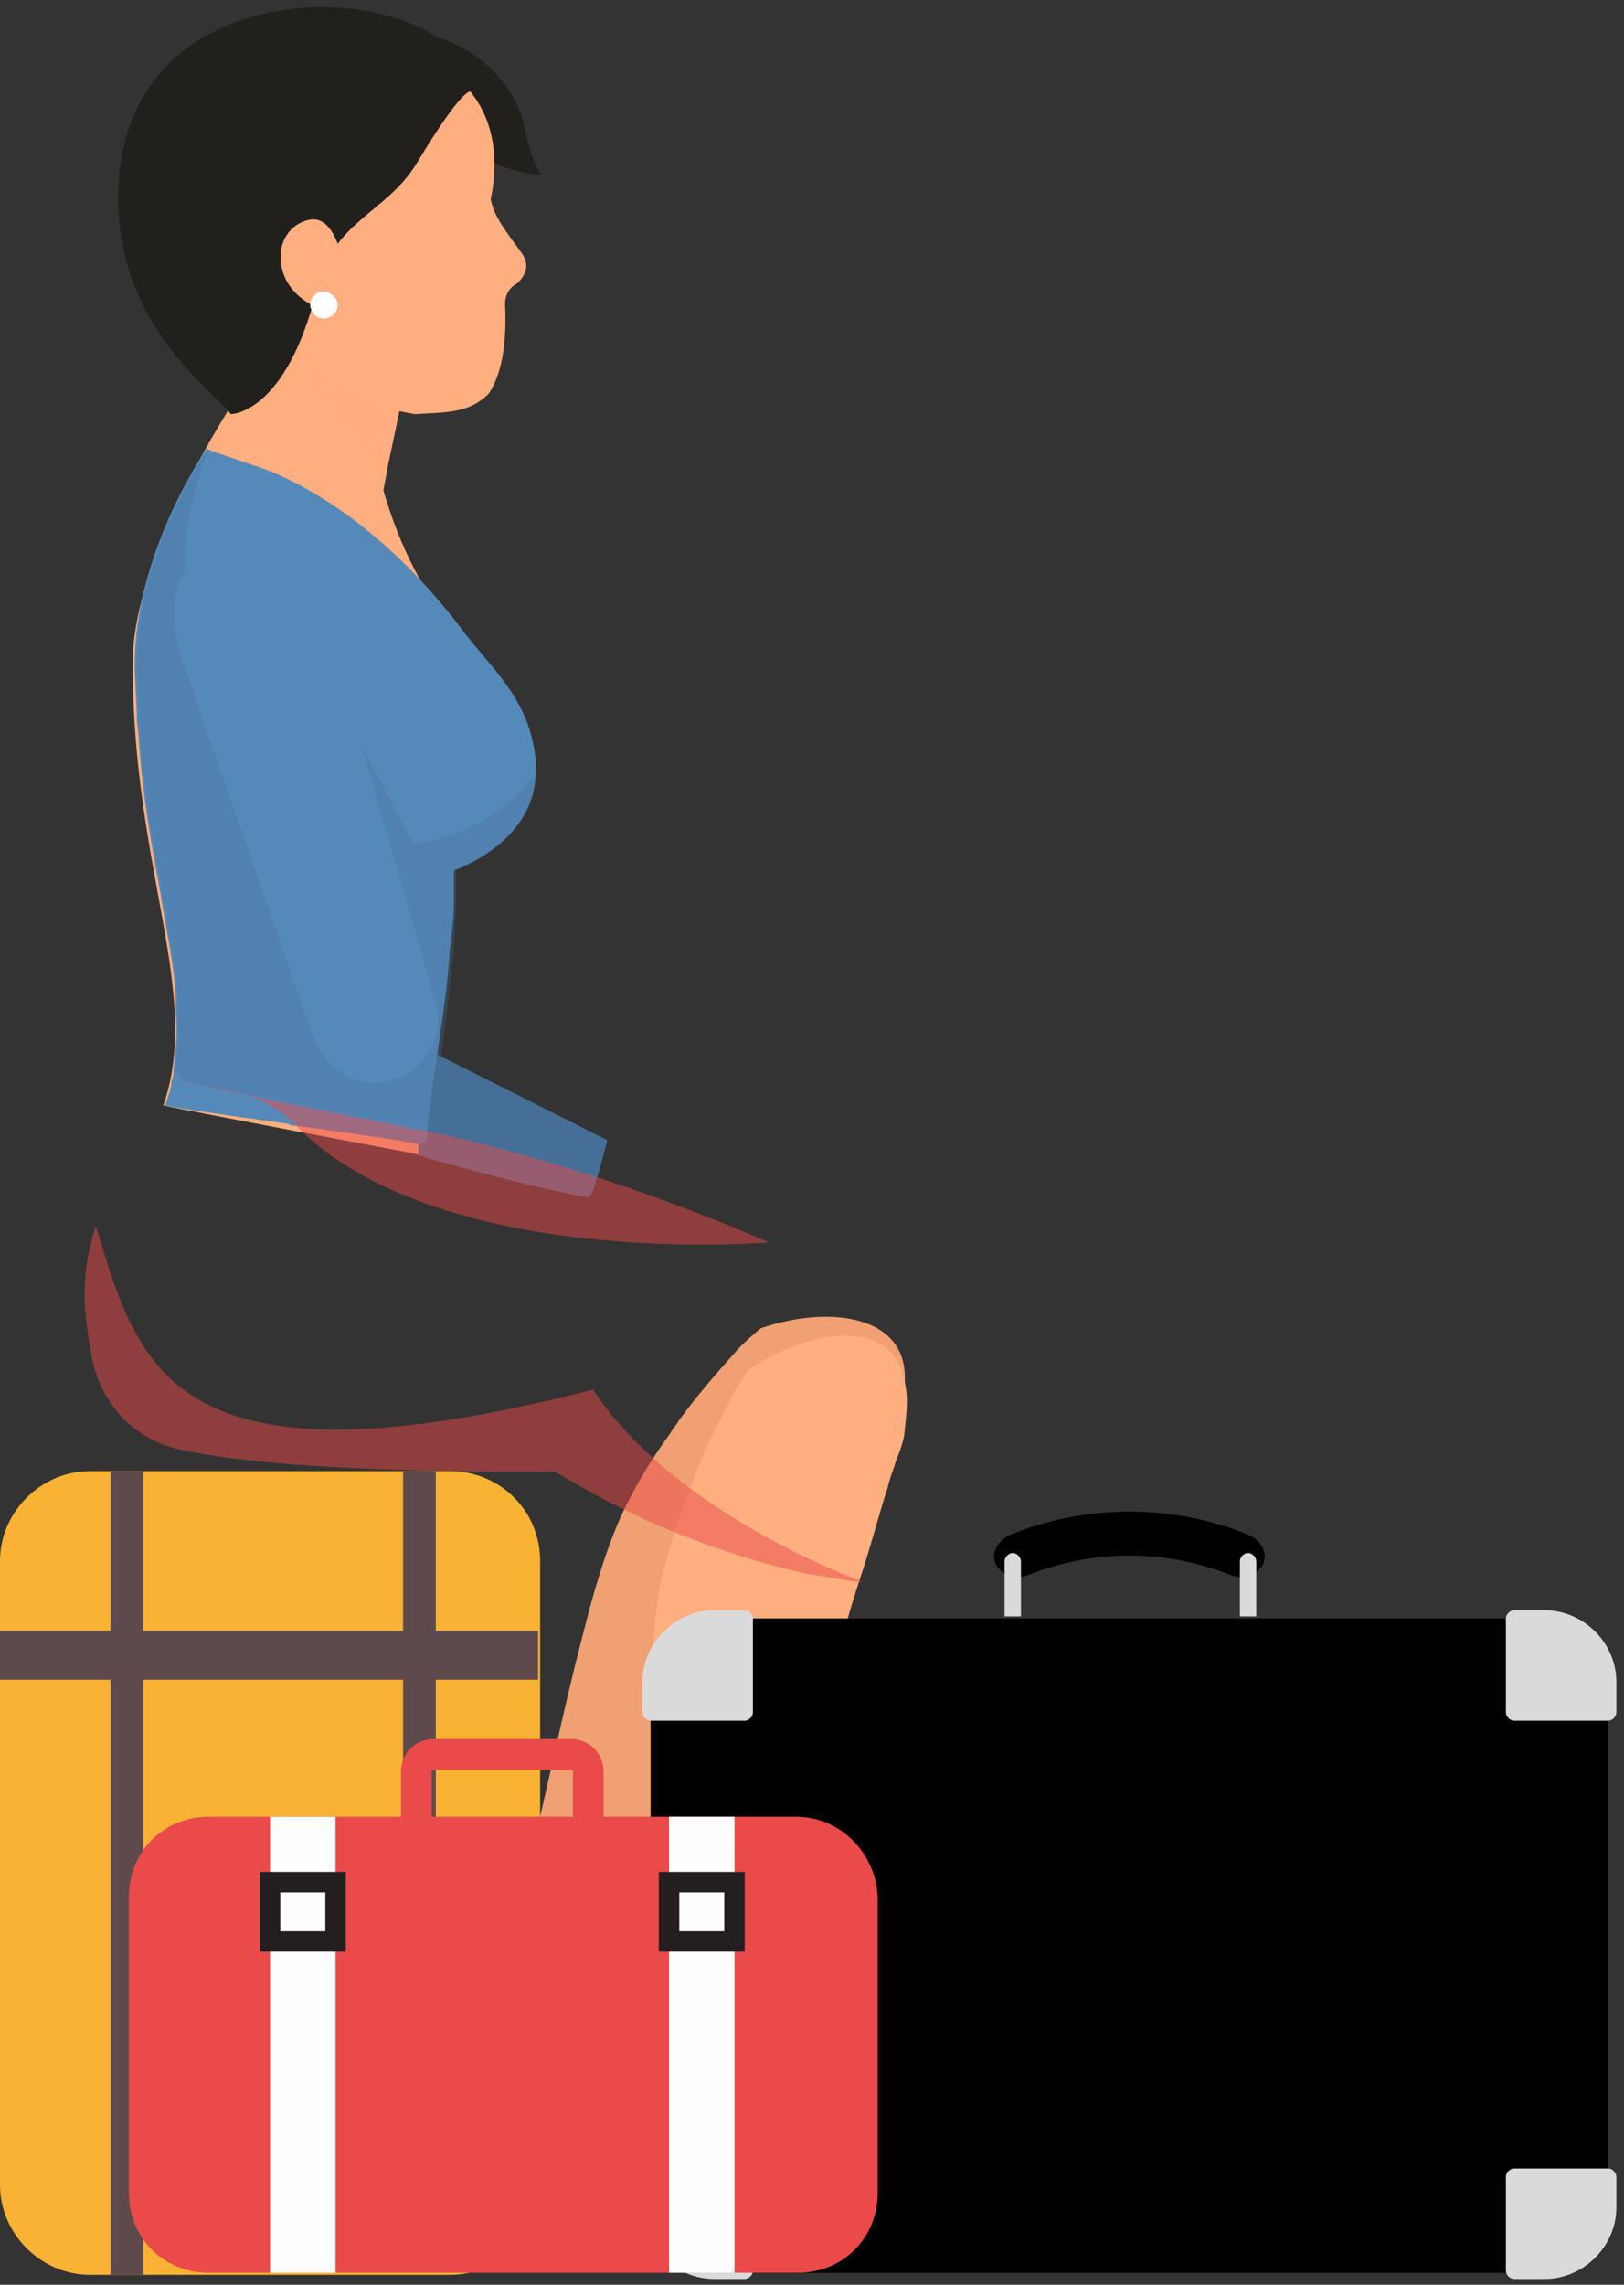 <svg width="192" height="270" viewBox="0 0 192 270" fill="none" xmlns="http://www.w3.org/2000/svg">
<rect x="0" y="0" width="192" height="270" fill="#333333" stroke="none"/>
<path d="M106.883 164.217C106.641 165.667 106.157 167.6 105.189 169.533C105.189 169.533 104.464 170.983 103.012 173.158C102.77 173.642 102.287 174.367 101.803 175.091C100.109 177.991 97.691 181.858 95.272 185.966C93.094 189.591 90.917 193.458 88.498 197.566C84.628 204.333 80.516 211.582 77.129 218.107C73.501 225.115 70.598 230.915 69.389 234.782C67.937 239.373 71.808 250.006 72.775 252.423C73.017 252.665 73.017 252.906 73.017 252.906C74.468 255.081 76.404 257.015 78.339 258.948C81.242 262.09 83.419 264.264 80.274 264.506L77.855 263.539L73.501 261.848L62.132 257.498C60.197 256.773 58.745 255.081 58.261 253.148L56.568 246.865L53.907 254.115L49.795 252.423C53.423 243.24 49.795 239.857 58.987 230.432C61.648 227.774 65.034 207.716 69.147 192.249C70.598 186.45 72.291 181.375 73.985 177.991C75.678 174.608 77.371 171.95 79.306 169.292C79.548 168.808 80.032 168.325 80.274 167.842C82.935 164.217 85.596 161.317 87.289 159.384C88.982 157.692 89.95 156.967 89.95 156.967C98.416 154.067 108.092 155.517 106.883 164.217Z" fill="#F0A073"/>
<path d="M58.501 230.432C58.501 230.432 58.984 230.432 59.226 230.674C61.645 232.124 63.097 234.782 63.339 237.44L64.064 244.448C64.306 247.59 66.483 250.248 69.386 251.215L72.773 252.423C72.773 252.665 72.773 252.665 72.773 252.665C76.885 258.465 84.867 263.781 79.788 264.023L61.645 257.015C59.71 256.29 58.259 254.598 57.775 252.665L56.082 246.382L53.421 253.632L49.309 251.94C52.937 243.24 49.309 239.615 58.501 230.432Z" fill="#C21E1D"/>
<path d="M33.826 115.643L71.804 134.734C71.804 134.734 70.111 141.501 69.627 141.501C57.29 139.326 32.133 131.834 26.086 127.726C18.829 123.134 25.36 110.81 33.826 115.643Z" fill="#456F96"/>
<path d="M51.484 11.487C50.516 8.828 50.032 5.687 47.855 3.995C53.903 3.753 59.708 8.103 61.644 13.662C62.369 16.078 62.611 18.736 64.062 20.67C58.499 20.428 53.419 16.803 51.484 11.487Z" fill="#21201D"/>
<path d="M49.549 38.069L48.824 41.694L47.856 45.561L46.889 50.152L45.921 54.744L44.712 61.269L27.295 48.944L33.826 24.053L49.549 38.069Z" fill="#FFAE80"/>
<path d="M44.469 54.744C50.033 77.702 61.16 76.977 62.611 89.785C63.579 99.21 53.661 102.834 53.661 102.834C50.759 116.126 48.581 127.725 49.549 136.425C49.549 136.425 21.247 131.109 19.312 130.625C23.908 117.334 15.684 102.834 15.684 78.427C15.684 65.377 27.778 47.252 27.778 47.252C27.778 47.252 43.744 51.119 44.469 54.744Z" fill="#FFAE80"/>
<path d="M63.337 89.785C63.337 90.268 63.337 90.993 63.337 91.477C63.096 99.693 53.662 102.835 53.662 102.835C53.662 103.56 53.662 104.043 53.662 104.768C53.662 105.493 53.662 105.976 53.662 106.46C53.662 108.393 53.42 110.326 53.178 112.259C52.936 116.126 52.452 119.509 51.968 122.651C51.485 126.517 50.759 130.384 50.517 133.767C50.517 134.251 50.517 134.734 50.275 135.217C50.275 135.217 49.549 135.217 48.34 134.976C45.679 134.492 40.357 133.767 35.036 133.042C34.794 133.042 34.31 133.042 34.068 132.801C27.053 131.834 20.28 130.867 19.554 130.626C19.796 129.659 20.28 128.692 20.28 127.726C20.522 127.242 20.522 126.759 20.522 126.276C20.764 124.101 21.006 121.926 20.764 119.751C20.764 119.026 20.764 118.301 20.764 117.576C20.522 113.709 19.554 109.36 18.828 104.768C17.861 99.693 16.893 94.135 16.41 87.61C16.41 86.643 16.168 85.677 16.168 84.71C16.168 82.777 15.926 80.602 15.926 78.427C15.926 65.619 23.908 53.777 24.392 53.052C24.392 53.052 27.053 54.019 29.956 54.986C29.956 54.986 42.776 58.369 55.113 75.044C58.983 79.877 62.612 83.018 63.337 89.785Z" fill="#5589B9"/>
<path opacity="0.4" d="M47.858 45.56L46.89 50.152L45.923 54.743C43.746 53.293 40.359 50.635 39.392 49.185C36.489 44.835 35.521 40.244 35.279 34.927C37.698 39.035 42.536 42.419 46.648 44.835C47.132 45.319 47.616 45.319 47.858 45.56Z" fill="#FFAE80"/>
<path d="M61.645 29.853C59.71 27.195 58.5 25.745 58.017 23.57C64.306 -7.363 0.929 2.787 24.877 35.411L30.924 34.686C34.069 42.419 39.149 47.252 49.066 48.944C52.453 48.703 55.356 48.944 57.775 46.528C59.226 44.353 59.952 40.969 59.71 35.894C59.71 34.928 60.194 33.961 61.161 33.478C61.887 32.753 62.855 31.544 61.645 29.853Z" fill="#FFAE80"/>
<path d="M27.296 48.944C25.361 46.286 14.233 38.794 13.992 24.053C13.266 -6.397 55.84 -2.53 55.84 11.003C55.84 11.003 55.598 8.828 49.309 19.22C45.68 25.261 39.391 25.986 37.456 34.203C33.827 48.944 27.296 48.944 27.296 48.944Z" fill="#21201D"/>
<path d="M105.428 267.89L86.076 265.473C84.141 265.231 82.205 264.023 81.238 262.331L78.093 256.773L77.851 258.948L77.368 263.54V264.506L73.013 264.023C73.013 263.298 73.255 262.573 73.255 261.848C73.497 257.982 72.772 255.323 72.772 252.423C72.772 249.282 73.255 245.898 76.642 240.34C77.851 238.165 77.609 228.74 77.368 218.107C77.126 211.583 76.884 204.574 77.126 198.533C77.126 193.458 77.609 189.108 78.335 185.966C78.819 184.275 79.303 182.342 79.787 180.892C80.512 178.717 81.238 176.783 81.963 174.85C82.447 173.642 82.931 172.433 83.415 171.225C84.624 168.567 85.834 166.633 86.56 164.942C87.769 163.009 88.495 161.8 88.495 161.8C96.477 156.725 106.153 155.517 107.121 164.217C107.363 165.667 107.121 167.6 106.879 169.775C106.879 169.775 106.637 170.983 105.911 172.675C105.669 173.642 105.186 174.608 104.944 175.817C103.976 178.717 103.009 182.583 101.557 186.933C100.59 189.833 99.622 193.216 98.896 196.6C94.058 213.516 88.737 233.574 88.253 241.79C87.769 247.348 96.235 258.706 96.235 258.706C101.315 263.298 110.265 266.44 105.428 267.89Z" fill="#FFAE80"/>
<path d="M76.399 240.339C76.399 240.339 76.883 240.339 77.367 240.581C80.028 241.548 81.963 243.481 82.931 246.139L85.35 252.906C86.317 255.806 88.978 257.981 92.123 258.222L95.751 258.464C95.751 258.706 95.993 258.706 95.993 258.706C101.315 263.297 110.507 266.439 105.669 268.13L86.317 265.714C84.382 265.472 82.447 264.264 81.479 262.572L78.335 257.014L77.367 264.747L73.013 264.264C74.222 254.114 69.868 251.697 76.399 240.339Z" fill="#EA4A49"/>
<path d="M40.601 31.061C41.327 34.203 41.811 36.136 39.876 36.619C37.699 37.103 34.07 34.928 33.344 31.786C32.619 28.645 34.312 26.47 36.489 25.986C38.666 25.503 39.876 27.919 40.601 31.061Z" fill="#FFAE80"/>
<path d="M39.872 35.653C40.114 36.378 39.63 37.344 38.663 37.586C37.937 37.828 36.97 37.344 36.728 36.378C36.486 35.653 36.97 34.686 37.937 34.444C38.905 34.444 39.63 34.928 39.872 35.653Z" fill="white"/>
<path opacity="0.3" d="M63.338 91.477C63.096 99.693 53.904 102.835 53.904 102.835C53.904 103.56 53.904 104.043 53.904 104.768C53.904 105.251 53.904 105.976 53.904 106.46C53.904 108.393 53.662 110.326 53.662 112.259C53.178 116.126 52.936 119.509 52.452 122.651C51.969 126.517 51.243 130.384 51.001 133.767L48.824 133.284L34.31 130.384L21.49 127.726C21.248 127.242 21.006 126.759 20.764 126.276C21.006 124.101 21.248 121.926 21.006 119.751C21.006 119.026 21.006 118.301 21.006 117.576C20.764 113.709 19.796 109.359 19.071 104.768C18.103 99.693 17.136 94.135 16.652 87.61C16.652 86.643 16.41 85.677 16.41 84.71C16.41 82.777 16.168 80.602 16.168 78.427C16.168 65.619 24.151 53.777 24.634 53.052C16.41 75.285 28.021 80.118 40.599 83.985L48.824 99.693C54.388 99.21 59.709 96.068 63.338 91.477Z" fill="#456F96"/>
<path opacity="0.5" d="M90.916 146.817C90.916 146.817 51.487 150.2 34.796 132.8C30.2 128.209 23.911 128.692 21.008 127.725L33.828 130.384L48.342 133.284C51.487 133.767 69.145 137.392 90.916 146.817Z" fill="#EA4A49"/>
<path d="M38.181 72.143L51.243 117.576C54.63 126.759 40.842 133.525 36.73 121.684L21.248 77.218C16.894 61.752 34.311 59.577 38.181 72.143Z" fill="#5589B9"/>
<path opacity="0.5" d="M102.042 186.933C101.8 186.933 101.558 186.933 101.316 186.933C99.381 186.691 97.204 186.208 95.269 185.966C89.947 184.758 84.625 183.066 79.303 180.891C77.368 180.166 75.433 179.199 73.498 178.233C70.837 177.025 68.176 175.333 65.515 173.883C65.515 173.883 34.069 174.366 21.006 171.225C15.685 170.016 11.814 165.666 10.847 160.35C9.879 155.033 9.395 150.925 11.33 144.883C16.41 161.558 20.039 177.024 70.111 164.216C80.029 179.199 102.042 186.933 102.042 186.933Z" fill="#EA4A49"/>
<path d="M63.861 184.484V258.191C63.861 263.991 59.023 268.824 53.217 268.824H10.643C4.838 268.824 0 263.991 0 258.191V184.484C0 178.685 4.838 173.851 10.643 173.851H53.217C59.023 173.851 63.861 178.443 63.861 184.484Z" fill="#F9B233"/>
<path d="M63.619 192.701H0V198.501H63.619V192.701Z" fill="#5E4A4C"/>
<path d="M16.935 173.851H13.065V268.824H16.935V173.851Z" fill="#5E4A4C"/>
<path d="M51.525 173.851H47.654V261.574H51.525V173.851Z" fill="#5E4A4C"/>
<path d="M181.419 268.591H85.628C80.79 268.591 76.92 264.724 76.92 259.891V199.959C76.92 195.126 80.79 191.259 85.628 191.259H181.419C186.257 191.259 190.127 195.126 190.127 199.959V259.891C190.369 264.724 186.499 268.591 181.419 268.591Z" fill="black"/>
<path d="M145.622 186.184C137.881 183.042 129.173 183.042 121.432 186.184C119.981 186.667 118.529 186.184 117.804 184.975C117.078 183.767 117.804 182.075 119.497 181.351C128.447 177.726 138.607 177.726 147.557 181.351C149.25 182.075 149.976 183.767 149.25 184.975C148.525 186.184 147.073 186.667 145.622 186.184Z" fill="black"/>
<path d="M120.703 191.017H118.768V184.492C118.768 184.009 119.251 183.525 119.735 183.525C120.219 183.525 120.703 184.009 120.703 184.492V191.017Z" fill="#DADADA"/>
<path d="M148.523 191.017H146.588V184.492C146.588 184.009 147.072 183.525 147.555 183.525C148.039 183.525 148.523 184.009 148.523 184.492V191.017Z" fill="#DADADA"/>
<path d="M89.016 202.375C89.016 202.859 88.532 203.342 88.048 203.342H76.921C76.437 203.342 75.953 202.859 75.953 202.375V198.75C75.953 194.159 79.823 190.292 84.419 190.292H88.048C88.532 190.292 89.016 190.776 89.016 191.259V202.375Z" fill="#DADADA"/>
<path d="M178.035 202.375C178.035 202.859 178.519 203.342 179.003 203.342H190.13C190.614 203.342 191.098 202.859 191.098 202.375V198.75C191.098 194.159 187.227 190.292 182.631 190.292H179.003C178.519 190.292 178.035 190.776 178.035 191.259V202.375Z" fill="#DADADA"/>
<path d="M178.035 257.232C178.035 256.749 178.519 256.266 179.003 256.266H190.13C190.614 256.266 191.098 256.749 191.098 257.232V260.857C191.098 265.449 187.227 269.315 182.631 269.315H179.003C178.519 269.315 178.035 268.832 178.035 268.349V257.232Z" fill="#DADADA"/>
<path d="M89.016 257.232C89.016 256.749 88.532 256.266 88.048 256.266H76.921C76.437 256.266 75.953 256.749 75.953 257.232V260.857C75.953 265.449 79.823 269.315 84.419 269.315H88.048C88.532 269.315 89.016 268.832 89.016 268.349V257.232Z" fill="#DADADA"/>
<path d="M94.097 214.691H71.358V209.375C71.358 207.2 69.665 205.508 67.488 205.508H51.281C49.104 205.508 47.41 207.2 47.41 209.375V214.691H24.672C19.351 214.691 15.238 218.8 15.238 224.116V259.157C15.238 264.474 19.351 268.582 24.672 268.582H94.338C99.66 268.582 103.772 264.474 103.772 259.157V224.116C103.531 219.041 99.418 214.691 94.097 214.691ZM51.039 209.375C51.039 209.133 51.281 209.133 51.281 209.133H67.488C67.73 209.133 67.73 209.375 67.73 209.375V214.691H51.039V209.375Z" fill="#EA4A49"/>
<path d="M39.67 214.692H31.93V268.582H39.67V214.692Z" fill="#FDFDFD"/>
<path d="M86.84 214.692H79.1V268.582H86.84V214.692Z" fill="#FDFDFD"/>
<path d="M40.88 230.641H30.721V221.217H40.88V230.641ZM33.14 228.225H38.461V223.633H33.14V228.225Z" fill="#231F20"/>
<path d="M88.05 230.641H77.891V221.217H88.05V230.641ZM80.31 228.225H85.631V223.633H80.31V228.225Z" fill="#231F20"/>
</svg>
